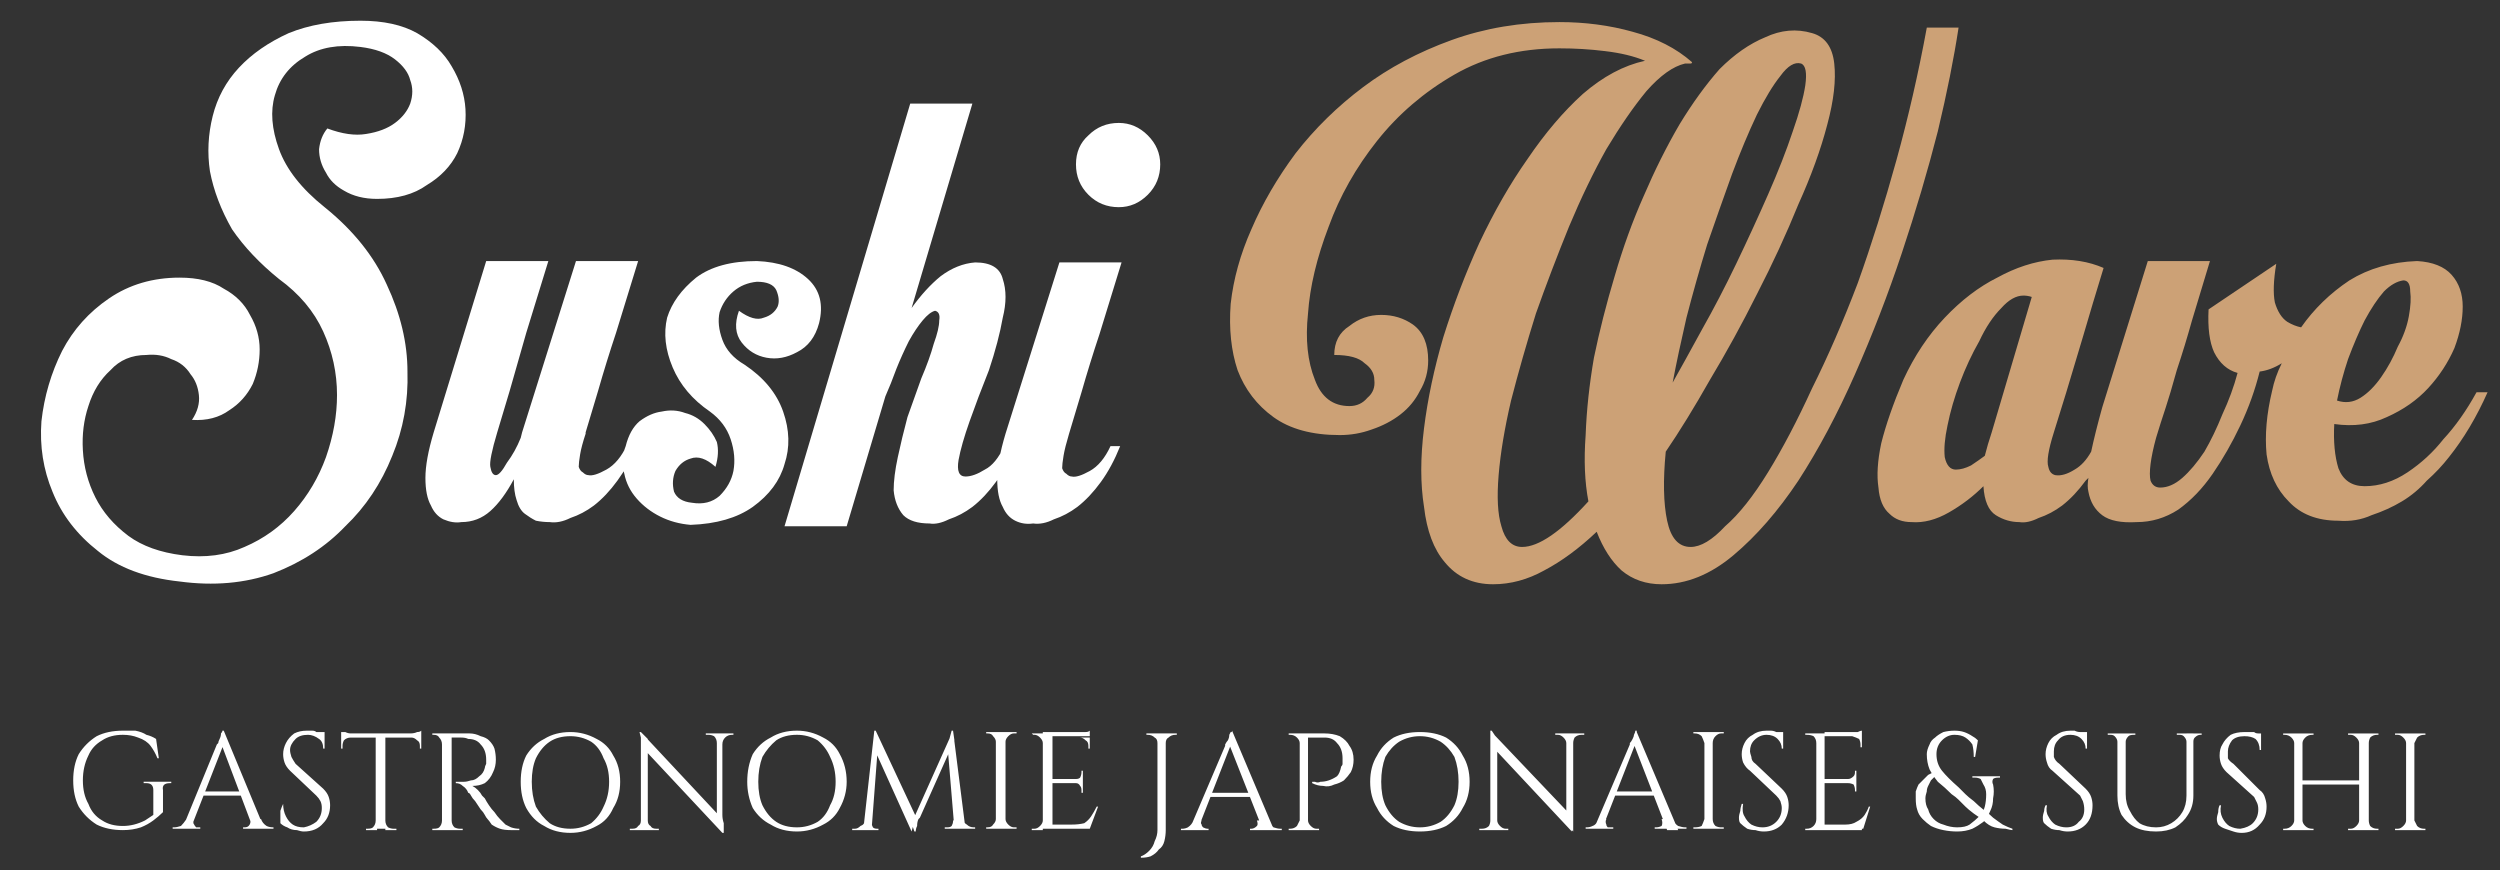 <svg version="1.2" xmlns="http://www.w3.org/2000/svg" viewBox="0 0 181 63" width="181" height="63">
	<rect x="0" y="0" width="181" height="63" fill="#333333" stroke="none"/>
	<title>Group 6s6 1-svg</title>
	<style>
		.s0 { fill: #ffffff } 
		.s1 { fill: #cca176 } 
	</style>
	<g id="Group 6s6 1">
		<path id="Vector" class="s0" d="m23.7 9.3q1.6 0.6 2.8 0.4 1.3-0.2 2.1-0.8 0.8-0.6 1.1-1.4 0.3-0.9 0-1.7-0.2-0.8-1.1-1.5-0.9-0.7-2.5-0.9-2.4-0.3-4 0.7-1.7 1-2.2 2.8-0.5 1.7 0.3 3.9 0.8 2.2 3.3 4.2 3.1 2.5 4.5 5.6 1.5 3.2 1.5 6.3 0.1 3.2-1.1 6.1-1.2 3-3.4 5.1-2.1 2.2-5.2 3.4-3.1 1.1-6.8 0.6-3.7-0.4-5.9-2.2-2.3-1.8-3.3-4.3-1-2.4-0.8-5.1 0.3-2.7 1.5-5.1 1.2-2.3 3.4-3.8 2.2-1.5 5.1-1.5 2 0 3.2 0.8 1.3 0.7 1.9 1.9 0.7 1.2 0.7 2.5 0 1.3-0.5 2.5-0.6 1.2-1.7 1.9-1.1 0.8-2.7 0.7 0.6-0.9 0.5-1.8-0.1-0.9-0.6-1.5-0.5-0.8-1.4-1.1-0.8-0.4-1.8-0.3-1.6 0-2.6 1.1-1.1 1-1.6 2.6-0.5 1.5-0.4 3.2 0.1 1.8 0.9 3.4 0.8 1.6 2.4 2.8 1.5 1.1 3.9 1.4 2.5 0.3 4.5-0.6 2.1-0.9 3.6-2.6 1.5-1.7 2.3-3.9 0.8-2.3 0.8-4.5 0-2.4-1-4.6-1-2.2-3.2-3.8-2.1-1.7-3.4-3.6-1.2-2.1-1.6-4.2-0.3-2 0.2-4 0.5-2 1.9-3.5 1.4-1.5 3.6-2.5 2.2-0.9 5.2-0.9 2.5 0 4.1 0.9 1.7 1 2.5 2.4 0.9 1.5 1 3.1 0.1 1.7-0.6 3.2-0.7 1.4-2.2 2.3-1.4 1-3.6 1-1.4 0-2.4-0.6-0.9-0.5-1.3-1.3-0.5-0.8-0.5-1.7 0.1-0.9 0.6-1.5zm18.7 22.1q-0.3 0.9-0.4 1.5-0.1 0.6-0.1 0.9 0.1 0.3 0.3 0.4 0.2 0.2 0.4 0.2 0.4 0.1 1.3-0.4 0.9-0.5 1.5-1.8h0.8q-0.7 1.5-1.5 2.6-0.8 1.1-1.7 1.8-0.8 0.6-1.7 0.9-0.8 0.4-1.5 0.3-0.5 0-1-0.1-0.4-0.2-0.8-0.5-0.4-0.3-0.6-1-0.2-0.6-0.2-1.5-0.8 1.5-1.7 2.3-0.9 0.8-2.1 0.8-0.6 0.1-1.3-0.2-0.6-0.3-0.9-1-0.4-0.7-0.4-2 0-1.3 0.6-3.3l3.8-12.4h4.5q-0.9 2.9-1.6 5.2-0.6 2.1-1.2 4.2-0.6 2-0.9 3-0.6 2-0.5 2.5 0.1 0.6 0.4 0.6 0.3 0 0.8-0.9 0.6-0.8 1-1.8l0.1-0.4 3.9-12.4h4.5q-0.9 2.9-1.6 5.2-0.7 2.1-1.3 4.2-0.6 2-0.9 3zm11.5-5q2.1 1.4 2.8 3.4 0.7 2 0.1 3.8-0.5 1.8-2.3 3.1-1.7 1.2-4.5 1.3-1.2-0.1-2.2-0.6-1-0.5-1.7-1.3-0.7-0.8-0.9-1.8-0.3-1 0.1-2 0.3-1.2 1-1.8 0.8-0.6 1.6-0.7 0.9-0.2 1.7 0.1 0.8 0.2 1.4 0.8 0.6 0.6 0.9 1.3 0.2 0.8-0.1 1.8-1-0.9-1.8-0.6-0.7 0.2-1.1 0.9-0.3 0.7-0.1 1.5 0.3 0.7 1.3 0.8 1.2 0.2 2-0.5 0.8-0.8 1-1.8 0.2-1.1-0.2-2.3-0.4-1.2-1.5-2-1.9-1.3-2.7-3.2-0.8-1.9-0.4-3.6 0.5-1.6 2.1-2.9 1.6-1.2 4.4-1.2 2.4 0.1 3.7 1.3 1.3 1.2 0.8 3.2-0.4 1.5-1.6 2.1-1.1 0.6-2.2 0.4-1.1-0.2-1.8-1.1-0.7-0.9-0.2-2.3 1.1 0.8 1.8 0.5 0.7-0.2 1-0.8 0.2-0.5-0.1-1.2-0.3-0.6-1.4-0.6-1 0.1-1.7 0.7-0.7 0.6-1 1.5-0.2 0.9 0.2 2 0.4 1.1 1.6 1.8zm16.5-18.9l-4.4 14.8q1-1.4 2.1-2.3 1.2-0.9 2.5-1 1.7 0 2 1.2 0.4 1.2 0 2.8-0.3 1.7-1 3.8-0.8 2-1.4 3.7-0.6 1.7-0.8 2.8-0.2 1.2 0.5 1.2 0.6 0 1.4-0.5 0.8-0.4 1.4-1.7h0.8q-0.6 1.5-1.4 2.6-0.8 1.1-1.7 1.8-0.8 0.6-1.7 0.9-0.8 0.4-1.4 0.3-1.3 0-1.9-0.6-0.6-0.7-0.7-1.8 0-1 0.3-2.4 0.3-1.4 0.7-2.9 0.5-1.4 1-2.8 0.6-1.4 0.9-2.5 0.4-1.1 0.4-1.7 0.1-0.6-0.3-0.7-0.4 0.1-0.9 0.7-0.5 0.6-1 1.5-0.5 1-0.9 2-0.4 1.1-0.8 2l-2.8 9.4h-4.5l9.1-30.6zm7 23.9q-0.3 1-0.4 1.6-0.1 0.6-0.1 0.9 0.1 0.3 0.3 0.4 0.2 0.2 0.4 0.2 0.4 0.1 1.3-0.4 0.9-0.5 1.5-1.8h0.7q-0.6 1.5-1.4 2.6-0.8 1.1-1.7 1.8-0.8 0.6-1.7 0.9-0.8 0.4-1.5 0.3-0.7 0.1-1.3-0.2-0.6-0.3-0.9-1-0.4-0.7-0.4-2 0-1.3 0.6-3.3l3.9-12.4h4.5q-0.9 2.9-1.6 5.2-0.7 2.1-1.3 4.2-0.6 2-0.9 3zm6.6-19.5q0 1.3-0.9 2.2-0.9 0.9-2.1 0.9-1.3 0-2.2-0.9-0.9-0.9-0.9-2.2 0-1.3 0.9-2.1 0.9-0.9 2.2-0.9 1.2 0 2.1 0.9 0.9 0.9 0.9 2.1z"/>
		<path id="Vector_2" fill-rule="evenodd" class="s1" d="m141.8 2q-0.5 3.3-1.5 7.5-1.1 4.3-2.6 8.8-1.5 4.5-3.4 8.8-1.9 4.3-4.1 7.7-2.2 3.3-4.7 5.4-2.5 2.1-5.2 2.1-1.7 0-2.9-1-1.1-1-1.8-2.8-1.9 1.8-3.8 2.8-1.8 1-3.7 1-2.2 0-3.5-1.6-1.2-1.4-1.5-4-0.4-2.5 0-5.7 0.4-3.2 1.4-6.6 1.1-3.5 2.6-6.8 1.6-3.4 3.5-6.1 1.9-2.8 4-4.7 2.2-1.9 4.5-2.4-1.2-0.5-2.9-0.7-1.6-0.2-3.3-0.2-4.3 0-7.6 1.9-3.3 1.9-5.6 4.8-2.3 2.9-3.5 6.2-1.3 3.4-1.5 6.3-0.3 2.8 0.5 4.8 0.7 1.9 2.5 1.9 0.8 0 1.3-0.6 0.6-0.5 0.5-1.3 0-0.7-0.7-1.2-0.6-0.6-2.2-0.6 0-1.4 1.1-2.1 1-0.8 2.3-0.8 1.3 0 2.3 0.7 1.1 0.8 1.1 2.6 0 1.2-0.6 2.2-0.5 1-1.4 1.7-0.9 0.7-2.1 1.1-1.1 0.4-2.3 0.4-3 0-4.8-1.3-1.8-1.3-2.6-3.4-0.7-2.1-0.5-4.8 0.3-2.7 1.5-5.4 1.2-2.8 3.2-5.5 2.1-2.7 4.9-4.8 2.8-2.1 6.4-3.4 3.6-1.3 7.8-1.3 2.8 0 5.3 0.7 2.6 0.7 4.3 2.2 0 0.1-0.1 0.1-0.1 0-0.2 0-0.1 0-0.2 0-1.3 0.3-2.8 2-1.4 1.7-2.9 4.2-1.4 2.5-2.7 5.6-1.3 3.2-2.4 6.3-1 3.2-1.8 6.3-0.7 3-0.9 5.4-0.2 2.4 0.2 3.7 0.4 1.5 1.5 1.5 1.8 0 4.8-3.3-0.4-2.1-0.2-4.8 0.1-2.7 0.6-5.6 0.6-2.9 1.5-5.9 0.9-3.1 2.1-5.8 1.2-2.8 2.6-5.2 1.4-2.3 2.9-4 1.6-1.6 3.3-2.3 1.7-0.8 3.4-0.3 1.4 0.4 1.6 2.2 0.2 1.8-0.5 4.4-0.7 2.7-2.1 5.8-1.3 3.2-3 6.5-1.6 3.2-3.4 6.2-1.7 3-3.2 5.2-0.3 3.1 0.1 5 0.4 1.9 1.7 1.9 1.1 0 2.5-1.5 1.5-1.3 3.1-3.9 1.6-2.6 3.2-6.1 1.7-3.4 3.3-7.6 1.5-4.2 2.8-8.9 1.3-4.7 2.2-9.6zm-11.4 2.6q-0.7-0.2-1.5 0.9-0.8 1-1.7 2.8-0.9 1.9-1.8 4.3-0.9 2.5-1.8 5.1-0.8 2.6-1.5 5.3-0.6 2.6-1 4.7 0.9-1.6 2.1-3.8 1.3-2.3 2.5-4.8 1.2-2.5 2.3-5 1.1-2.5 1.8-4.6 0.7-2 0.9-3.3 0.2-1.4-0.3-1.6zm21.9 14.8q-0.8 2.6-1.5 5-0.6 2-1.2 4-0.6 1.9-0.9 2.9-0.6 1.9-0.4 2.5 0.1 0.5 0.5 0.6 0.6 0.1 1.4-0.4 0.7-0.4 1.2-1.3 0.3-1.4 0.8-3.2l3.3-10.6h4.5q-0.7 2.3-1.3 4.3-0.5 1.8-1.1 3.6-0.5 1.8-0.8 2.7-0.4 1.2-0.7 2.2-0.3 1.1-0.4 1.9-0.1 0.8 0 1.2 0.2 0.5 0.7 0.5 0.8 0 1.6-0.7 0.8-0.7 1.6-1.9 0.7-1.2 1.3-2.7 0.7-1.5 1.1-3-1.1-0.3-1.7-1.5-0.5-1.1-0.4-3.1l4.9-3.3q-0.3 1.8-0.1 2.8 0.3 1 0.9 1.4 0.5 0.3 1 0.4 1.4-2 3.5-3.4 2.1-1.3 4.9-1.4 1.7 0.1 2.5 1 0.8 0.9 0.8 2.3 0 1.4-0.6 3-0.7 1.6-1.9 2.9-1.2 1.3-3 2.1-1.7 0.8-3.8 0.5-0.1 1.9 0.3 3.2 0.5 1.3 1.9 1.3 1.6 0 3.1-1 1.5-1 2.6-2.4 1.3-1.4 2.4-3.4h0.8q-1.2 2.7-2.8 4.7-0.7 0.9-1.6 1.7-0.8 0.9-1.8 1.5-1 0.6-2.2 1-1.1 0.5-2.4 0.4-2.3 0-3.6-1.4-1.3-1.3-1.6-3.4-0.2-2.1 0.4-4.6 0.2-1 0.7-2-0.8 0.5-1.6 0.6-0.5 2-1.4 3.9-0.9 1.9-2 3.5-1.1 1.6-2.5 2.6-1.4 0.9-3 0.9-1.7 0.1-2.5-0.5-0.8-0.6-1-1.7-0.1-0.4 0-1-0.1 0.1-0.2 0.2-0.8 1.1-1.7 1.8-0.8 0.6-1.7 0.9-0.8 0.4-1.4 0.3-0.9 0-1.7-0.5-0.8-0.5-0.9-2.1-1.1 1.1-2.5 1.9-1.4 0.8-2.7 0.7-1 0-1.6-0.6-0.7-0.6-0.8-1.9-0.2-1.3 0.2-3.2 0.5-2 1.6-4.6 1.2-2.6 3-4.5 1.8-1.9 3.8-2.9 2-1.1 4-1.3 2.1-0.1 3.7 0.6zm-8.6 13.6q0.2-0.8 0.5-1.7l2.9-9.8q-0.3-0.1-0.6-0.1-0.8 0-1.6 0.9-0.9 0.9-1.6 2.4-0.8 1.4-1.4 3-0.6 1.6-0.9 3.1-0.3 1.4-0.2 2.3 0.2 0.9 0.8 0.9 0.5 0 1.1-0.3 0.6-0.4 1-0.7zm30.3-12.7q-0.7 0.1-1.4 0.8-0.7 0.8-1.4 2.1-0.6 1.2-1.2 2.8-0.5 1.5-0.8 3 0.9 0.3 1.7-0.2 0.8-0.5 1.5-1.5 0.7-1 1.2-2.2 0.6-1.1 0.8-2.2 0.2-1.1 0.1-1.8 0-0.8-0.5-0.8z"/>
		<path id="GASTRONOMIE JAPONAISE &amp; SUSHI" class="s0" aria-label="GASTRONOMIE JAPONAISE &amp; SUSHI"  d="m11.8 57.2v1.6q-0.3 0.3-0.7 0.6-0.4 0.3-0.9 0.5-0.6 0.2-1.3 0.2-1.1 0-1.9-0.4-0.8-0.5-1.3-1.3-0.4-0.8-0.4-1.9 0-1.1 0.4-1.9 0.5-0.8 1.3-1.3 0.8-0.4 1.9-0.4 0.5 0 0.9 0 0.5 0.1 0.8 0.3 0.4 0.1 0.7 0.3l0.2 1.4h-0.1q-0.2-0.5-0.5-0.9-0.3-0.4-0.9-0.6-0.5-0.2-1.1-0.2-0.9 0-1.5 0.4-0.7 0.4-1 1.1-0.4 0.8-0.4 1.8 0 1 0.4 1.7 0.3 0.8 1 1.2 0.6 0.4 1.5 0.4 0.4 0 0.8-0.1 0.4-0.1 0.8-0.3 0.3-0.2 0.6-0.4v-1.8q0-0.5-0.5-0.5h-0.2v-0.1h2v0.1h-0.1q-0.6 0-0.5 0.5zm4.2-3.4l0.2-0.9 2.9 7h-0.8zm-2.5 5.5h0.5q0 0.2 0 0.3 0.1 0.2 0.2 0.3 0.1 0 0.2 0h0.1v0.1h-2v-0.1q0 0 0 0 0.1 0 0.1 0 0.2 0 0.5-0.1 0.2-0.2 0.4-0.5zm2.6-6.4h0.1l0.1 0.7-2.5 6.4h-0.6l2.5-6.1q0 0 0.1-0.1 0-0.1 0.1-0.3 0.1-0.2 0.1-0.4 0.1-0.1 0.1-0.2zm-1.6 4.4h3.1v0.3h-3.1zm3.6 2h0.8q0.1 0.3 0.4 0.5 0.2 0.1 0.5 0.1 0 0 0 0 0 0 0 0v0.1h-2.2v-0.1h0.1q0.2 0 0.3-0.1 0.2-0.2 0.1-0.5zm4.1-6.4q0.2 0 0.4 0 0.2 0 0.3 0.1 0.2 0 0.4 0 0.1 0.1 0.2 0.1v1.1h-0.1q0-0.5-0.3-0.7-0.4-0.3-0.8-0.3-0.6 0-0.9 0.3-0.4 0.4-0.4 0.8 0 0.2 0.1 0.5 0.1 0.2 0.3 0.5l2 1.8q0.3 0.3 0.4 0.6 0.1 0.3 0.1 0.6 0 0.8-0.5 1.3-0.5 0.6-1.4 0.6-0.2 0-0.5-0.1-0.4 0-0.7-0.2-0.3-0.1-0.5-0.3 0-0.1 0-0.4 0-0.2 0-0.5 0.1-0.3 0.2-0.5 0 0.5 0.2 0.9 0.2 0.4 0.5 0.6 0.3 0.2 0.8 0.2 0.5-0.1 0.9-0.4 0.4-0.4 0.4-1 0-0.3-0.1-0.5-0.1-0.2-0.3-0.4l-1.9-1.8q-0.3-0.3-0.4-0.6-0.1-0.3-0.1-0.6 0-0.4 0.2-0.8 0.2-0.4 0.6-0.7 0.4-0.2 0.9-0.2zm0.5 0.1h0.8v0.2h-0.8zm4.5 0.1h0.7v6.9h-0.7zm-2.5 0h5.8v0.3h-5.8zm5.1 0.3h0.7v0.8h-0.1v-0.2q0-0.3-0.2-0.4-0.2-0.2-0.4-0.2zm0.7-0.5v0.3l-1.3-0.1q0.3 0 0.5 0 0.3 0 0.5-0.1 0.2 0 0.3-0.1zm-3.3 6.5h0.1v0.7h-0.8v-0.1q0 0 0 0 0.1 0 0.1 0 0.3 0 0.4-0.1 0.2-0.2 0.2-0.5zm0.7 0.7v-0.7q0 0.3 0.2 0.5 0.2 0.1 0.4 0.1 0 0 0.1 0 0.1 0 0.1 0v0.1zm-3.2-6.7h0.7q-0.3 0-0.5 0.2-0.1 0.2-0.1 0.4v0.2h-0.1zm0-0.2v-0.2q0.1 0 0.3 0 0.2 0.1 0.4 0.1 0.3 0 0.5 0zm7.9-0.1h1.4q0.4 0 0.8 0.2 0.4 0.1 0.6 0.3 0.3 0.3 0.4 0.6 0.1 0.4 0.1 0.8 0 0.5-0.2 0.9-0.2 0.5-0.6 0.8-0.4 0.2-0.9 0.2 0.2 0.1 0.4 0.3 0.2 0.2 0.3 0.4 0 0 0.2 0.2 0.1 0.2 0.3 0.5 0.2 0.3 0.4 0.5 0.2 0.3 0.4 0.5 0.2 0.2 0.4 0.4 0.2 0.1 0.4 0.2 0.3 0.1 0.6 0.1v0.1h-0.6q-0.5 0-0.8-0.1-0.3-0.1-0.6-0.3-0.2-0.3-0.3-0.4-0.1-0.1-0.2-0.3-0.1-0.2-0.3-0.4-0.2-0.3-0.4-0.6-0.2-0.2-0.3-0.4-0.1-0.2-0.2-0.2-0.1-0.3-0.4-0.5-0.2-0.2-0.5-0.2v-0.1q0 0 0.2 0 0.1 0 0.4 0 0.2 0 0.5-0.1 0.3 0 0.6-0.3 0.3-0.2 0.4-0.6 0-0.1 0.1-0.3 0-0.2 0-0.3 0-0.7-0.4-1.1-0.3-0.4-0.9-0.4-0.2-0.1-0.5-0.1-0.3 0-0.5 0-0.2 0-0.2 0 0 0-0.1 0 0-0.1 0-0.2 0-0.1 0-0.1zm-0.6 0h0.7v7h-0.7zm0 6.3h0.1v0.7h-0.8v-0.1q0 0 0 0 0.1 0 0.1 0 0.3 0 0.4-0.1 0.2-0.2 0.2-0.5zm0.1-6.3v0.8h-0.1q0-0.3-0.2-0.5-0.1-0.2-0.4-0.2 0 0-0.1 0 0 0 0 0v-0.1zm0.6 7v-0.7q0 0.3 0.2 0.5 0.2 0.1 0.4 0.1 0 0 0.1 0 0.1 0 0.1 0v0.1zm8.6-7.1q1 0 1.9 0.5 0.8 0.4 1.2 1.2 0.5 0.8 0.5 1.9 0 1.1-0.5 1.9-0.4 0.9-1.2 1.3-0.9 0.5-1.9 0.5-1.1 0-1.9-0.5-0.8-0.4-1.3-1.3-0.4-0.8-0.4-1.9 0-1.1 0.4-1.9 0.5-0.8 1.3-1.2 0.8-0.5 1.9-0.5zm0 7q0.8 0 1.5-0.4 0.6-0.5 0.9-1.2 0.4-0.8 0.4-1.8 0-1-0.4-1.7-0.3-0.8-0.9-1.2-0.7-0.4-1.5-0.4-0.9 0-1.5 0.4-0.6 0.4-1 1.2-0.3 0.7-0.3 1.7 0 1 0.3 1.8 0.4 0.7 1 1.2 0.6 0.4 1.5 0.4zm5.2-5.9l-0.1-1.1 5.8 6.2 0.1 1.1zm-0.1 5.3h0.1v0.7h-0.9v-0.1q0 0 0.1 0 0.1 0 0.1 0 0.3 0 0.4-0.2 0.2-0.1 0.2-0.4zm0.5 0q0 0.3 0.2 0.4 0.1 0.2 0.4 0.2 0 0 0.1 0 0.1 0 0.1 0v0.1h-0.8zm-0.6-6.4h0.1l0.5 0.5v6.6h-0.5v-5.9q0-0.5 0-0.8-0.1-0.4-0.1-0.4zm5.6 0.1h0.4v5.9q0 0.3 0.1 0.6 0 0.3 0 0.5 0 0.2 0 0.2h-0.1l-0.4-0.6zm0.4 0h0.8v0.1q0 0-0.1 0 0 0 0 0-0.3 0-0.5 0.2-0.2 0.2-0.2 0.5zm-1.2 0.1v-0.1h0.8v0.7q0-0.3-0.2-0.5-0.2-0.1-0.4-0.1 0 0-0.1 0-0.1 0-0.1 0zm6.6-0.3q1 0 1.9 0.5 0.8 0.4 1.2 1.2 0.5 0.9 0.5 2 0 1-0.5 1.9-0.4 0.8-1.2 1.2-0.9 0.5-1.9 0.5-1.1 0-1.9-0.5-0.8-0.4-1.3-1.2-0.4-0.9-0.4-1.9 0-1.1 0.4-2 0.5-0.8 1.3-1.2 0.8-0.5 1.9-0.5zm0 7q0.8 0 1.5-0.4 0.6-0.4 0.9-1.2 0.4-0.7 0.4-1.7 0-1-0.4-1.8-0.3-0.7-0.9-1.2-0.7-0.4-1.5-0.4-0.9 0-1.5 0.4-0.6 0.5-1 1.2-0.3 0.8-0.3 1.8 0 1 0.3 1.7 0.4 0.8 1 1.2 0.6 0.4 1.5 0.4zm8.3-0.3l3-6.7 0.1 0.7-2.5 5.6q0 0-0.1 0.1-0.1 0.2-0.1 0.5-0.1 0.2-0.1 0.4h-0.1zm-3.4-0.2h0.2v0.7h-1.1v-0.1q0 0 0.1 0 0.1 0 0.1 0 0.2 0 0.4-0.2 0.3-0.1 0.3-0.4zm0.4 0.1h0.1q0 0 0 0 0 0 0 0.1 0 0.1 0.1 0.3 0.1 0.1 0.3 0.1h0.1v0.1h-0.6zm-0.5 0.6l0.8-7.2h0.1l0.2 0.6-0.5 6.6zm0.7-6.1l0.2-1.1 2.9 6.2-0.3 1.1zm5.7-1.1h0.1l0.9 7.1h-0.8l-0.5-6zm0.6 7.1v-0.7h0.2q0.1 0.3 0.3 0.4 0.2 0.2 0.5 0.2 0 0 0 0 0.1 0 0.1 0v0.1zm-0.5-0.6h0.1v0.6h-0.7v-0.1h0.2q0.2 0 0.3-0.1 0.1-0.2 0.1-0.3 0 0 0-0.1 0 0 0 0zm3.1-6.4h0.7v7h-0.7zm0 6.3h0.1v0.7h-0.8v-0.1q0 0 0 0 0.1 0 0.1 0 0.3 0 0.4-0.2 0.2-0.2 0.2-0.4zm0.1-6.3v0.7h-0.1q0-0.2-0.2-0.4-0.1-0.2-0.4-0.2 0 0-0.1 0 0 0 0 0v-0.1zm0.6 7v-0.7q0 0.2 0.2 0.4 0.2 0.2 0.4 0.2 0 0 0.1 0 0 0 0.1 0v0.1zm0-6.3v-0.7h0.8v0.1q-0.1 0-0.1 0-0.1 0-0.1 0-0.2 0-0.4 0.2-0.2 0.2-0.2 0.4zm2.7-0.7h0.7v7h-0.7zm0.6 6.7h2.8v0.3h-2.8zm0-3.3h2.3v0.3h-2.3zm0-3.4h2.8v0.3h-2.8zm3.3 5.4h0.1l-0.6 1.6h-1.7l0.4-0.3q0.5 0 0.9-0.1 0.3-0.2 0.5-0.5 0.2-0.3 0.4-0.7zm-1.5-1.7h0.5v0.7h-0.1v-0.2q0-0.2-0.1-0.3-0.1-0.2-0.3-0.2zm0.4-0.9h0.1v0.7h-0.5v-0.1q0.2 0 0.3-0.1 0.1-0.2 0.1-0.4zm-0.1-2.4h0.7v0.8h-0.1v-0.2q0-0.3-0.2-0.4-0.2-0.2-0.4-0.2zm0.7-0.5v0.3l-1.3-0.1q0.3 0 0.5 0 0.3-0.1 0.5-0.1 0.2 0 0.3-0.1zm-3.4 6.5v0.7h-0.8v-0.1q0 0 0.1 0 0.1 0 0.1 0 0.2 0 0.4-0.2 0.2-0.2 0.2-0.4zm0-6.3v0.7q0-0.2-0.2-0.4-0.2-0.2-0.4-0.2 0 0-0.1 0 0 0 0 0l-0.1-0.1zm8.3 0h0.6v7q0 0.4-0.1 0.8-0.1 0.4-0.4 0.6-0.2 0.3-0.6 0.5-0.3 0.1-0.7 0.1v-0.1q0.3-0.1 0.6-0.4 0.3-0.3 0.4-0.7 0.2-0.4 0.2-0.8zm0 0v0.7q0-0.3-0.2-0.4-0.2-0.2-0.5-0.2 0 0 0 0-0.1 0-0.1 0v-0.1zm0.6 0.7v-0.7h0.8v0.1q0 0-0.1 0 0 0 0 0-0.3 0-0.5 0.2-0.2 0.1-0.2 0.4zm4.6 0.1l0.2-1 3 7.1h-0.8zm-2.6 5.5h0.6q-0.1 0.2 0 0.3 0 0.1 0.1 0.2 0.2 0.1 0.3 0.1h0.1v0.1h-2v-0.1q0 0 0 0 0.1 0 0.1 0 0.2 0 0.4-0.1 0.3-0.2 0.4-0.5zm2.7-6.4h0.1v0.7l-2.5 6.4h-0.6l2.6-6.1q0 0 0-0.1 0.1-0.2 0.2-0.3 0.1-0.2 0.1-0.4 0.1-0.2 0.1-0.2zm-1.7 4.4h3.2v0.3h-3.2zm3.6 2h0.8q0.2 0.3 0.4 0.5 0.3 0.1 0.5 0.1 0 0 0.1 0 0 0 0 0v0.1h-2.3v-0.1h0.1q0.2 0 0.4-0.2 0.1-0.1 0-0.4zm3.6-6.3h1.3q0.6 0 1.1 0.2 0.5 0.3 0.7 0.7 0.3 0.4 0.3 1 0 0.5-0.2 0.9-0.2 0.3-0.5 0.6-0.3 0.2-0.7 0.3-0.4 0.2-0.8 0.1-0.4 0-0.8-0.2v-0.1q0 0 0.2 0 0.2 0.1 0.4 0 0.3 0 0.6-0.1 0.3-0.1 0.6-0.3 0.2-0.2 0.3-0.7 0.1-0.1 0.1-0.2 0-0.2 0-0.4 0-0.7-0.4-1.1-0.3-0.4-0.9-0.4h-1.2q0 0-0.1-0.1 0-0.1 0-0.1 0-0.1 0-0.1zm-0.5 0h0.6v7h-0.6zm0 6.3v0.7h-0.8v-0.1q0 0 0 0 0.1 0 0.1 0 0.3 0 0.5-0.2 0.1-0.2 0.2-0.4zm0-6.3v0.7q0-0.2-0.2-0.4-0.2-0.2-0.5-0.2 0 0 0 0-0.1 0-0.1 0v-0.1zm0.6 7v-0.7q0 0.2 0.2 0.4 0.2 0.2 0.4 0.2 0 0 0.1 0 0.1 0 0.1 0v0.1zm8.1-7.1q1.1 0 1.9 0.4 0.8 0.5 1.2 1.3 0.5 0.8 0.5 1.9 0 1.1-0.5 1.9-0.4 0.8-1.2 1.3-0.8 0.4-1.9 0.4-1.1 0-1.9-0.4-0.8-0.5-1.2-1.3-0.5-0.8-0.5-1.9 0-1.1 0.5-1.9 0.4-0.8 1.2-1.3 0.8-0.4 1.9-0.4zm0 6.9q0.8 0 1.5-0.4 0.6-0.4 1-1.2 0.3-0.7 0.3-1.7 0-1-0.3-1.8-0.4-0.7-1-1.1-0.7-0.4-1.5-0.4-0.8 0-1.5 0.4-0.6 0.4-1 1.1-0.3 0.8-0.3 1.8 0 1 0.3 1.7 0.4 0.8 1 1.2 0.7 0.4 1.5 0.4zm5.2-5.9l-0.1-1.1 5.9 6.2v1.1zm-0.1 5.4h0.1v0.7h-0.9v-0.1q0 0 0.1 0 0.1 0 0.1 0 0.3 0 0.5-0.2 0.1-0.2 0.1-0.4zm0.5 0q0 0.2 0.2 0.4 0.2 0.2 0.4 0.2 0 0 0.1 0 0.1 0 0.1 0v0.1h-0.8zm-0.5-6.5h0.1l0.4 0.6v6.6h-0.5v-5.9q0-0.5 0-0.9 0-0.4 0-0.4zm5.5 0.2h0.5v5.9q0 0.3 0 0.6 0 0.3 0 0.5 0 0.1 0 0.1l-0.5-0.5zm0.4 0h0.9v0.1q0 0-0.1 0-0.1 0-0.1 0-0.3 0-0.5 0.2-0.1 0.2-0.1 0.4h-0.1zm-1.2 0.1v-0.1h0.8v0.7q0-0.2-0.2-0.4-0.2-0.2-0.4-0.2 0 0-0.1 0-0.1 0-0.1 0zm5.7 0.7l0.2-0.9 3 7.1h-0.8zm-2.6 5.4h0.6q-0.1 0.2 0 0.4 0 0.1 0.1 0.2 0.2 0 0.3 0h0.1v0.1h-2v-0.1q0 0 0 0 0.1 0 0.1 0 0.2 0 0.4-0.1 0.3-0.1 0.4-0.5zm2.7-6.4h0.1v0.7l-2.5 6.4h-0.6l2.6-6.1q0 0 0-0.1 0.1-0.1 0.2-0.3 0.1-0.2 0.1-0.3 0.1-0.2 0.1-0.3zm-1.7 4.4h3.2v0.3h-3.2zm3.6 2h0.8q0.2 0.4 0.4 0.5 0.3 0.1 0.5 0.1 0 0 0.1 0 0 0 0 0v0.1h-2.3v-0.1h0.1q0.2 0 0.4-0.1 0.1-0.2 0-0.5zm3.1-6.3h0.6v7h-0.6zm0 6.3v0.7h-0.8v-0.1q0 0 0 0 0.1 0 0.1 0 0.3 0 0.5-0.1 0.1-0.2 0.2-0.5zm0-6.3v0.8q-0.1-0.3-0.2-0.5-0.2-0.2-0.5-0.2 0 0-0.1 0 0 0 0 0v-0.1zm0.6 7v-0.7q0 0.3 0.2 0.5 0.2 0.1 0.4 0.1 0 0 0.1 0 0.1 0 0.1 0v0.1zm0-6.2v-0.8h0.8v0.1q0 0-0.1 0-0.1 0-0.1 0-0.2 0-0.4 0.2-0.2 0.2-0.2 0.5zm3.9-0.9q0.1 0 0.3 0 0.2 0 0.4 0.1 0.2 0 0.3 0.1 0.1 0 0.2 0v1.1h-0.1q0-0.4-0.3-0.7-0.3-0.3-0.8-0.3-0.5 0-0.9 0.4-0.3 0.3-0.3 0.8 0 0.1 0.1 0.4 0 0.3 0.3 0.5l1.9 1.8q0.3 0.3 0.4 0.6 0.1 0.3 0.1 0.6 0 0.8-0.5 1.4-0.5 0.5-1.3 0.5-0.3 0-0.6-0.1-0.3 0-0.6-0.1-0.3-0.2-0.5-0.4-0.1-0.1-0.1-0.4 0-0.2 0.1-0.5 0-0.2 0.1-0.5h0.1q-0.1 0.6 0.1 0.9 0.2 0.4 0.5 0.6 0.4 0.2 0.8 0.2 0.6 0 1-0.4 0.4-0.4 0.4-1 0-0.2-0.1-0.5-0.1-0.2-0.3-0.4l-1.9-1.8q-0.3-0.2-0.5-0.6-0.1-0.3-0.1-0.6 0-0.4 0.2-0.8 0.2-0.4 0.6-0.6 0.4-0.3 1-0.3zm0.5 0.1h0.7v0.2h-0.7zm3.1 0.1h0.6v7h-0.6zm0.6 6.6h2.7v0.4h-2.7zm0-3.3h2.3v0.3h-2.3zm0-3.4h2.7v0.3h-2.7zm3.2 5.4h0.1l-0.5 1.6h-1.7l0.4-0.3q0.5 0 0.8-0.2 0.4-0.2 0.6-0.5 0.2-0.3 0.3-0.6zm-1.5-1.7h0.6v0.6h-0.1v-0.1q0-0.2-0.1-0.4-0.2-0.1-0.4-0.1zm0.5-0.9h0.1v0.6h-0.6q0.2 0 0.4-0.2 0.1-0.1 0.1-0.3zm-0.2-2.5h0.7v0.8h-0.1v-0.2q0-0.2-0.1-0.4-0.2-0.1-0.5-0.2zm0.7-0.4v0.3l-1.2-0.1q0.2 0 0.5-0.1 0.2 0 0.4 0 0.2-0.1 0.3-0.1zm-3.3 6.4v0.8h-0.8v-0.1q0 0 0.1 0 0 0 0 0 0.3 0 0.5-0.2 0.2-0.2 0.2-0.5zm0-6.2v0.7q0-0.3-0.2-0.5-0.2-0.1-0.5-0.1 0 0 0 0-0.1 0-0.1 0v-0.1zm10-0.2q0.4 0 0.7 0.1 0.3 0.1 0.6 0.3 0.2 0.1 0.4 0.3l-0.2 1.2h-0.1q0-0.5-0.1-0.9-0.2-0.3-0.5-0.5-0.3-0.2-0.8-0.2-0.5 0-0.9 0.4-0.4 0.4-0.4 1 0 0.7 0.4 1.2 0.4 0.5 1.2 1.2 0.2 0.2 0.5 0.5 0.2 0.2 0.6 0.5 0.3 0.3 0.8 0.7 0.3 0.2 0.6 0.5 0.4 0.3 0.7 0.5 0.4 0.2 0.7 0.3v0.1q-0.1 0-0.5-0.1-0.4 0-0.8-0.1-0.4-0.1-0.8-0.5-0.4-0.3-0.7-0.5-0.4-0.3-0.6-0.5-0.3-0.3-0.5-0.5-0.2-0.2-0.5-0.4-0.5-0.5-1-0.9-0.4-0.5-0.6-0.9-0.2-0.5-0.2-1.1 0-0.3 0.2-0.7 0.1-0.3 0.4-0.5 0.2-0.2 0.6-0.4 0.4-0.1 0.8-0.1zm2.8 3.9q0.1 0.5 0 1 0 0.5-0.2 0.9-0.2 0.5-0.5 0.8-0.4 0.3-0.8 0.5-0.5 0.2-1.1 0.2-0.5 0-1-0.1-0.5-0.1-0.9-0.3-0.3-0.2-0.6-0.5-0.3-0.3-0.4-0.7-0.1-0.3-0.1-0.8 0-0.3 0-0.5 0.1-0.3 0.2-0.5 0.2-0.2 0.3-0.3 0.2-0.2 0.4-0.4 0.2-0.1 0.4-0.2l0.2 0.2q-0.2 0.2-0.4 0.4-0.1 0.2-0.2 0.4-0.1 0.2-0.1 0.4-0.1 0.3-0.1 0.5 0 0.5 0.2 0.8 0.1 0.4 0.4 0.7 0.3 0.3 0.7 0.4 0.5 0.2 1 0.2 0.6 0 0.9-0.2 0.4-0.3 0.7-0.6 0.3-0.3 0.4-0.7 0.1-0.4 0.1-0.9 0-0.4-0.2-0.7-0.1-0.2-0.2-0.4-0.2-0.1-0.4-0.1h-0.2v-0.1h2v0.1h-0.1q-0.3 0-0.4 0.1-0.1 0.2 0 0.4zm5.6-3.9q0.1 0 0.3 0 0.2 0.1 0.4 0.1 0.1 0 0.3 0.1 0.1 0 0.2 0v1.1h-0.1q0-0.4-0.3-0.7-0.3-0.3-0.8-0.3-0.6 0-0.9 0.4-0.3 0.3-0.3 0.8 0 0.2 0 0.4 0.1 0.3 0.4 0.5l1.9 1.8q0.3 0.3 0.4 0.6 0.1 0.3 0.1 0.6 0 0.9-0.5 1.4-0.5 0.5-1.3 0.5-0.3 0-0.6-0.1-0.3 0-0.6-0.1-0.3-0.2-0.5-0.4-0.1-0.1-0.1-0.4 0-0.2 0.1-0.5 0-0.2 0.1-0.4h0.1q-0.1 0.5 0.1 0.8 0.2 0.4 0.5 0.6 0.4 0.2 0.8 0.2 0.6 0 0.9-0.4 0.4-0.3 0.4-0.9 0-0.3-0.1-0.6-0.1-0.2-0.2-0.4l-2-1.8q-0.3-0.2-0.4-0.6-0.1-0.3-0.1-0.6 0-0.4 0.2-0.8 0.2-0.4 0.6-0.6 0.4-0.3 1-0.3zm0.4 0.1h0.8v0.2h-0.8zm3 0.1h0.6v4.4q0 0.7 0.3 1.2 0.3 0.6 0.7 0.9 0.5 0.3 1.2 0.3 0.6 0 1.1-0.3 0.5-0.3 0.8-0.8 0.3-0.5 0.3-1.2v-4.5h0.5v4.5q0 0.8-0.4 1.4-0.3 0.5-0.9 0.9-0.6 0.3-1.4 0.3-0.9 0-1.5-0.3-0.6-0.3-1-0.9-0.3-0.6-0.3-1.4zm-0.7 0h0.7v0.6q0-0.2-0.2-0.4-0.1-0.1-0.3-0.1 0 0-0.1 0-0.1 0-0.1 0zm1.3 0h0.7v0.1q0 0-0.1 0 0 0 0 0-0.3 0-0.4 0.1-0.2 0.2-0.2 0.4zm3.7 0h0.7v0.6q0-0.2-0.2-0.4-0.1-0.1-0.3-0.1 0 0-0.1 0-0.1 0-0.1 0zm1.1 0h0.7v0.1q0 0 0 0-0.1 0-0.1 0-0.2 0-0.4 0.2-0.1 0.1-0.1 0.3h-0.1zm3.8-0.1q0.1 0 0.3 0 0.2 0 0.4 0 0.1 0.1 0.3 0.1 0.1 0 0.2 0.1v1.1h-0.1q0-0.5-0.3-0.8-0.3-0.2-0.8-0.2-0.6 0-0.9 0.3-0.3 0.4-0.3 0.8 0 0.2 0 0.5 0.1 0.2 0.4 0.4l1.9 1.9q0.3 0.2 0.4 0.6 0.1 0.3 0.1 0.6 0 0.8-0.5 1.3-0.5 0.6-1.3 0.6-0.3 0-0.6-0.1-0.3-0.1-0.6-0.2-0.3-0.1-0.5-0.3-0.1-0.2-0.1-0.4 0-0.2 0.1-0.5 0-0.3 0.1-0.5h0.1q-0.1 0.5 0.1 0.9 0.2 0.4 0.5 0.6 0.4 0.2 0.8 0.2 0.6-0.1 0.9-0.4 0.4-0.4 0.4-1 0-0.3-0.1-0.5-0.1-0.2-0.2-0.4l-2-1.8q-0.3-0.3-0.4-0.6-0.1-0.3-0.1-0.6 0-0.5 0.2-0.8 0.2-0.4 0.6-0.7 0.4-0.2 1-0.2zm0.4 0.1h0.8v0.2h-0.8zm7.9 0h0.7v7h-0.7zm-4.7 0h0.6v7h-0.6zm0.5 3.4h4.3v0.3h-4.3zm-0.5 2.9v0.7h-0.8v-0.1q0 0 0.1 0 0 0 0 0 0.3 0 0.5-0.2 0.2-0.2 0.2-0.4zm0-6.3v0.7q0-0.2-0.2-0.4-0.2-0.2-0.5-0.2 0 0 0 0-0.1 0-0.1 0v-0.1zm0.6 7v-0.7q0 0.2 0.2 0.4 0.2 0.2 0.5 0.2 0 0 0 0 0.1 0 0.1 0v0.1zm0-6.3v-0.7h0.8v0.1q0 0-0.1 0 0 0 0 0-0.3 0-0.5 0.2-0.2 0.2-0.2 0.4zm4.1 5.6v0.7h-0.8v-0.1q0 0 0.1 0 0.1 0 0.1 0 0.2 0 0.4-0.2 0.2-0.2 0.2-0.4zm0-6.3v0.7q0-0.2-0.2-0.4-0.2-0.2-0.4-0.2 0 0-0.1 0-0.1 0-0.1 0v-0.1zm0.6 7v-0.7h0.1q0 0.2 0.1 0.4 0.2 0.2 0.5 0.2 0 0 0.1 0 0 0 0 0v0.1zm0.1-6.3h-0.1v-0.7h0.8v0.1q0 0 0 0-0.1 0-0.1 0-0.3 0-0.5 0.2-0.1 0.2-0.1 0.4zm2.7-0.7h0.6v7h-0.6zm0 6.3v0.7h-0.8v-0.1q0 0 0.1 0 0.1 0 0.1 0 0.2 0 0.4-0.2 0.2-0.2 0.2-0.4zm0-6.3v0.7q0-0.2-0.2-0.4-0.2-0.2-0.4-0.2 0 0-0.1 0-0.1 0-0.1 0v-0.1zm0.6 7v-0.7q0.1 0.2 0.2 0.4 0.2 0.2 0.5 0.2 0 0 0 0 0.1 0 0.1 0v0.1zm0-6.3v-0.7h0.8v0.1q0 0-0.1 0 0 0 0 0-0.3 0-0.5 0.2-0.1 0.2-0.2 0.4z"/>
	</g>
</svg>